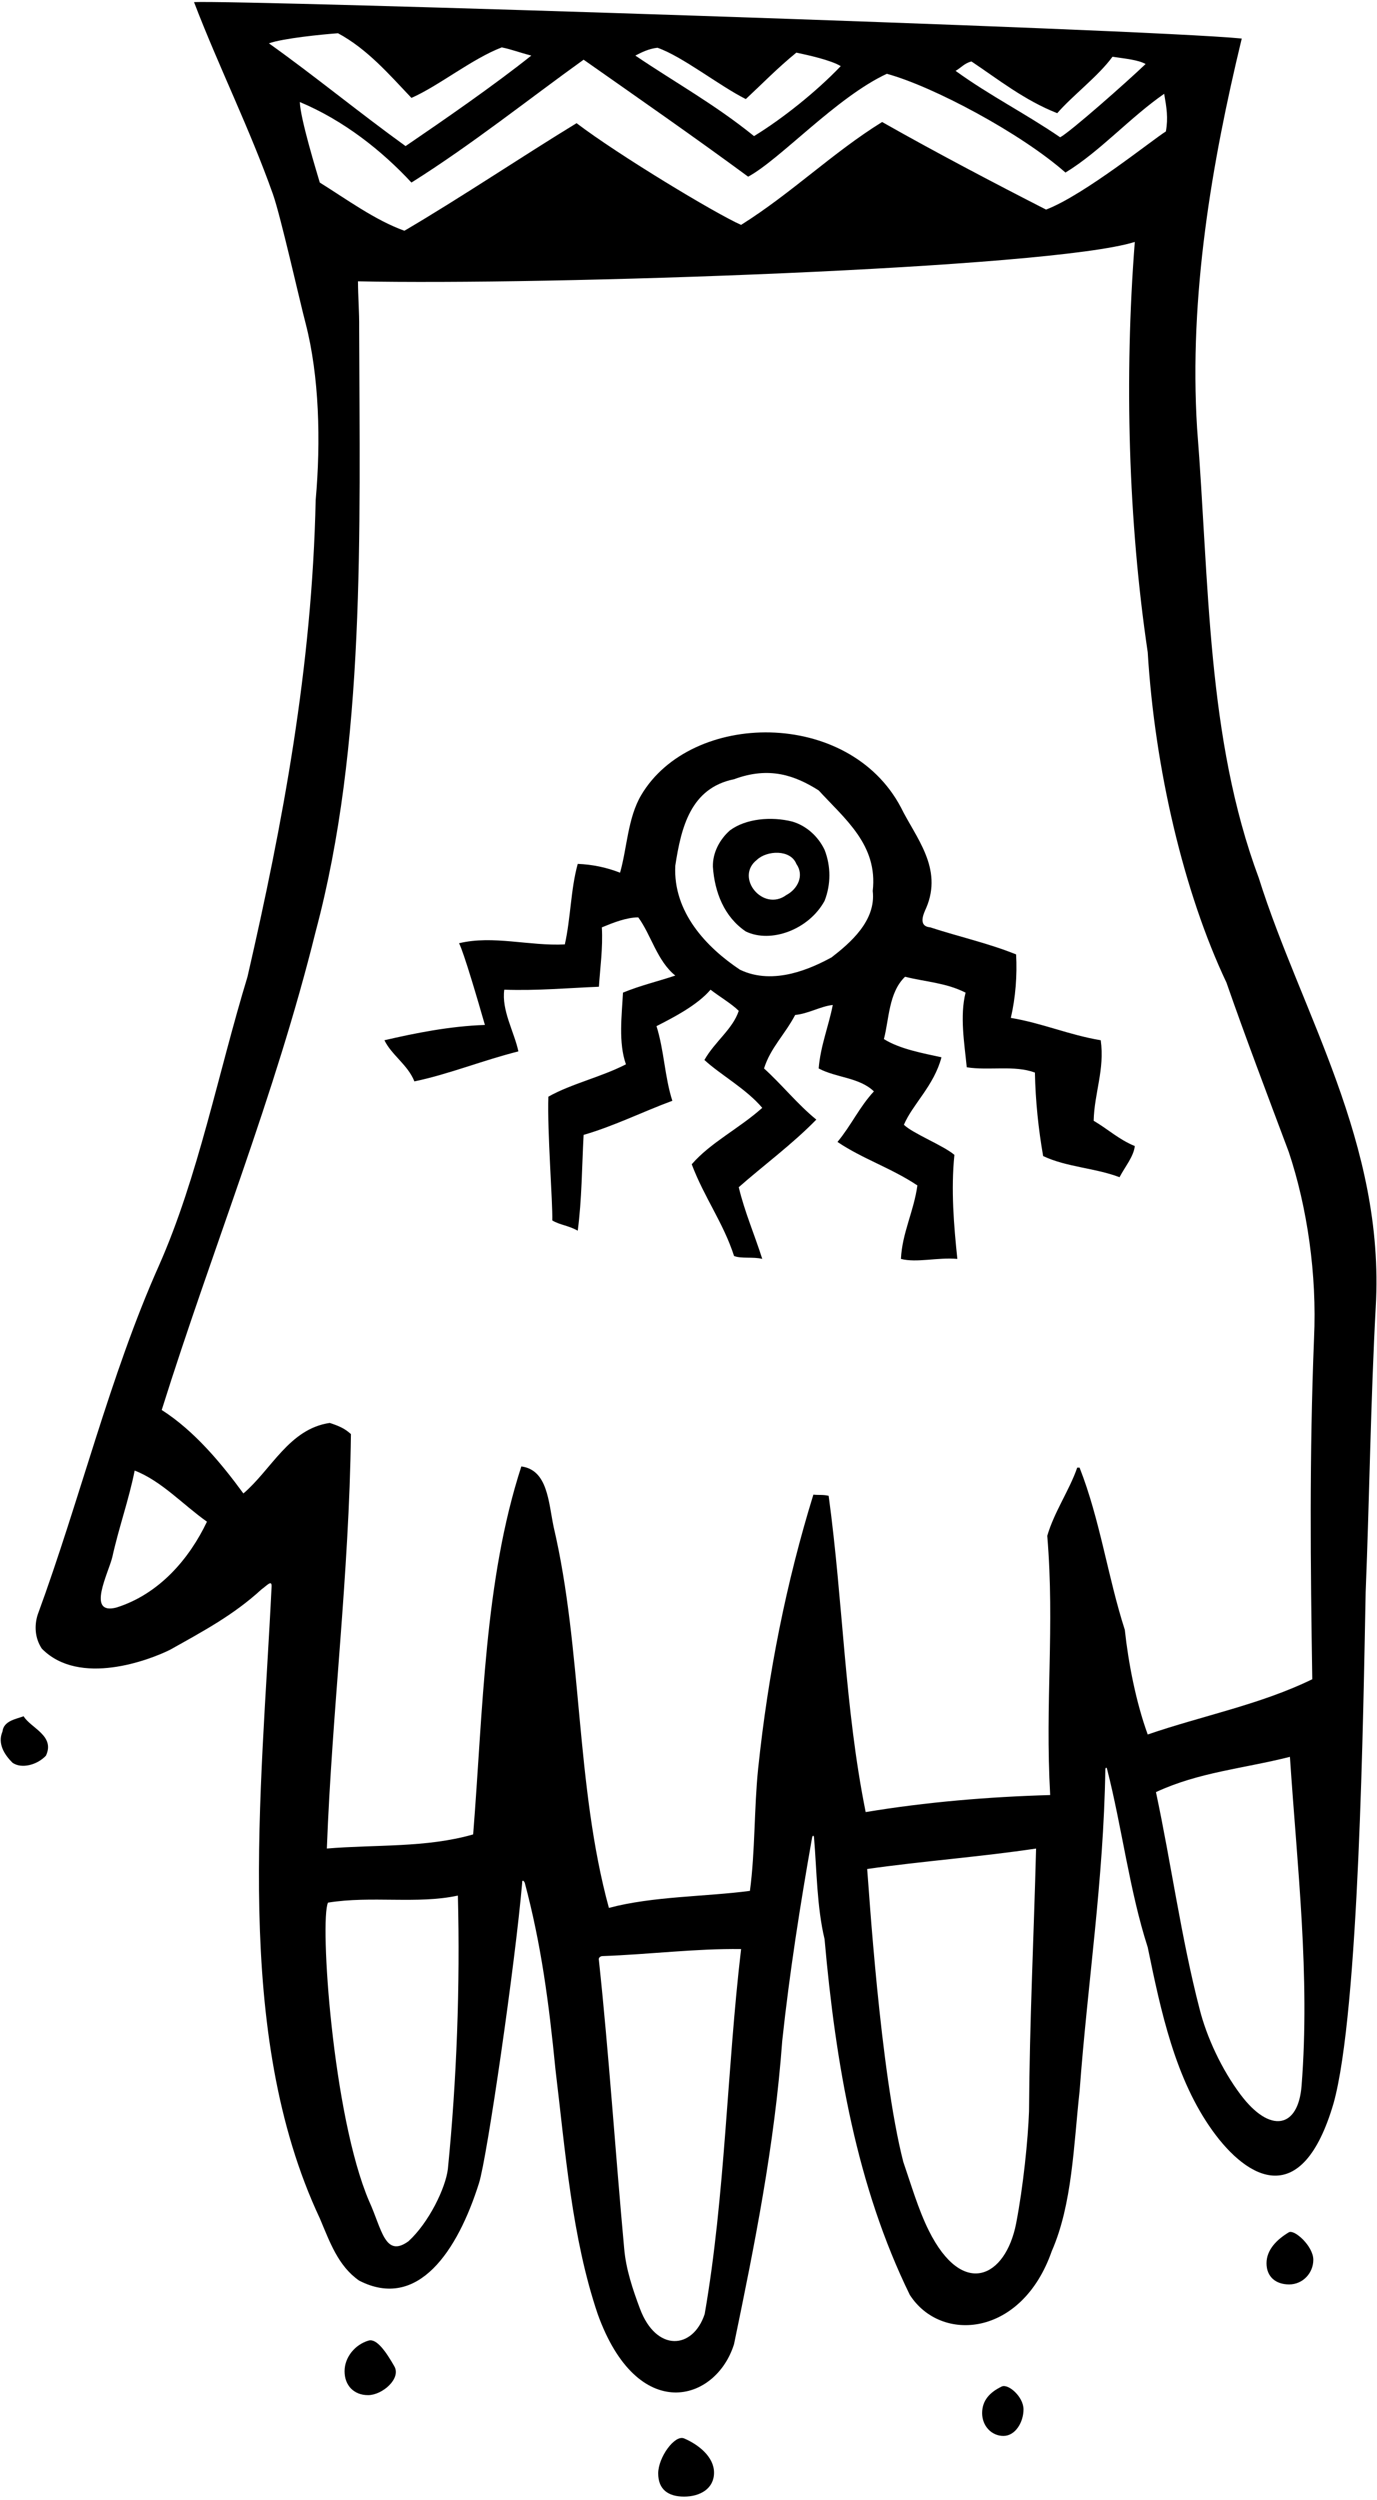 <?xml version="1.0" encoding="UTF-8"?>
<svg xmlns="http://www.w3.org/2000/svg" xmlns:xlink="http://www.w3.org/1999/xlink" width="389pt" height="706pt" viewBox="0 0 389 706" version="1.1">
<g id="surface1">
<path style=" stroke:none;fill-rule:nonzero;fill:rgb(0%,0%,0%);fill-opacity:1;" d="M 355.605 247.93 C 340.832 208.258 341.66 164.766 338.176 120.938 C 335.852 83.59 342.328 45.906 350.793 10.883 C 322.062 8.09 69.223 -0.004 54.812 0.59 C 61.691 18.602 70.551 36.328 77.129 54.91 C 79.281 60.992 84.785 85.488 86.355 91.391 C 90.172 106.164 90.668 124.59 89.176 141.191 C 88.18 188.336 79.879 232.492 69.918 275.816 C 61.621 303.043 55.977 332.426 44.855 357.488 C 31.074 388.367 22.609 423.391 10.656 455.93 C 9.672 458.988 9.828 462.566 11.82 465.555 C 22.445 476.348 42.25 468.742 48.008 465.887 C 57.469 460.578 65.938 456.094 73.902 448.789 C 75.395 447.746 76.797 446.02 76.727 447.961 C 73.902 506.559 65.77 574.121 90.34 626.41 C 93.16 633.051 95.484 639.855 101.461 644.008 C 118.102 652.547 129.328 635.516 135.324 616.449 C 137.598 609.305 145.586 554.23 147.516 531.625 C 147.449 530.887 147.91 530.879 148.254 531.699 C 152.898 549.129 155.078 565.656 156.902 584.246 C 159.727 607.652 161.551 631.891 168.855 653.469 C 180.133 684.797 202.289 678.305 207.367 661.934 C 213.18 633.879 218.82 605.828 220.98 576.277 C 223.062 556.91 226.066 537.855 229.406 518.953 C 229.527 518.254 229.902 518.176 229.957 518.844 C 230.762 528.508 230.758 538.398 232.934 547.562 C 236.086 583.086 242.07 617.477 257.012 648.023 C 265.785 661.715 288.656 659.953 297.129 635.66 C 302.926 622.453 303.297 605.801 304.977 590.555 C 307.254 559.836 311.758 531.18 312.254 499.766 C 312.266 499.102 312.59 498.934 312.742 499.527 C 316.918 515.848 319.105 534.023 324.23 549.883 C 327.961 568.012 331.988 587.031 342.559 601.711 C 352.461 615.457 367.82 624.285 376.715 593.984 C 383.969 568.031 385.117 483.336 385.797 449.621 C 386.879 422.504 387.219 395.391 388.641 369.109 C 391.297 322.797 367.559 285.945 355.605 247.93 Z M 274.434 17.355 C 281.902 22.336 289.371 28.312 298.668 31.965 C 302.984 26.984 310.289 21.504 314.273 16.027 C 318.121 16.598 321.543 16.91 323.629 18.078 C 318.121 23.344 302.32 37.273 299.496 38.77 C 289.539 31.965 279.578 26.984 269.949 20.012 C 271.445 19.18 272.441 17.852 274.434 17.355 Z M 185.734 13.484 C 192.805 15.949 203.152 24.195 210.688 27.98 C 215.336 23.664 219.484 19.348 224.965 14.863 C 228.273 15.562 234.672 16.961 237.508 18.672 C 230.699 25.812 221.145 33.457 213.012 38.438 C 201.922 29.461 190.77 23.332 179.48 15.695 C 181.375 14.723 183.258 13.77 185.734 13.484 Z M 75.969 12.242 C 79.91 10.82 91.004 9.719 95.484 9.387 C 103.785 13.867 109.926 21.008 116.234 27.648 C 123.887 24.301 133.34 16.598 141.746 13.383 C 144.754 14.004 146.012 14.629 150.098 15.695 C 139.473 24.16 125.531 33.789 114.574 41.258 C 101.461 31.797 88.582 21.203 75.969 12.242 Z M 84.695 28.809 C 96.977 33.953 107.77 42.422 116.234 51.551 C 133.164 40.926 149.602 27.812 164.871 16.855 C 180.477 27.812 196.246 38.77 211.352 49.891 C 220.387 45.027 236.254 27.48 250.527 20.84 C 263.547 24.379 288.375 37.605 300.992 48.73 C 310.785 42.754 319.086 33.289 328.879 26.484 C 329.555 30.395 330.047 33.293 329.355 37.121 C 325.426 39.57 306.305 55.035 295.516 59.188 C 280.242 51.387 264.141 42.918 249.199 34.453 C 235.258 43.086 223.637 54.539 209.359 63.504 C 202.23 60.383 174.664 43.75 162.879 34.785 C 147.109 44.414 130.344 55.703 114.242 65.164 C 105.941 62.176 97.809 56.199 90.34 51.551 C 89.508 48.73 84.859 33.621 84.695 28.809 Z M 32.902 453.938 C 24.301 456.188 30.66 444.164 31.738 439.66 C 33.566 431.359 36.387 423.559 38.047 415.258 C 45.684 418.246 51.66 424.887 58.465 429.699 C 53.484 440.156 45.02 450.117 32.902 453.938 Z M 126.527 612.469 C 125.871 617.934 121.098 627.688 115.402 632.887 C 108.703 637.758 107.828 629.285 104.281 621.598 C 93.914 597.391 90.285 542.195 92.66 537.27 C 104.945 535.277 117.895 537.766 129.348 535.277 C 130.012 560.676 129.016 587.398 126.527 612.469 Z M 199.066 653.469 C 195.715 663.531 185.379 664.191 180.793 651.953 C 178.766 646.539 176.812 640.762 176.324 634.879 C 173.836 607.82 172.012 579.93 169.188 553.535 C 169.031 552.988 169.355 552.539 170.02 552.375 C 183.797 551.879 196.41 550.215 209.359 550.383 C 205.375 584.078 204.879 620.102 199.066 653.469 Z M 290.699 596.199 C 290.418 604.137 289.055 617.551 287.062 627.824 C 284.078 643.195 271.949 649.074 262.383 629.879 C 259.398 623.887 257.324 616.691 255.176 610.473 C 248.609 584.84 245.414 532.637 244.977 527.777 C 259.914 525.617 277.254 524.32 292.691 521.996 C 292.027 547.727 290.867 570.301 290.699 596.199 Z M 367.691 589.004 C 366.758 600.941 358.836 602.648 350.453 591.48 C 345.117 584.375 340.844 575.191 338.84 567.148 C 333.695 547.23 330.871 526.312 326.555 506.062 C 338.676 500.414 351.289 499.422 364.402 496.102 C 366.449 527.074 370.133 557.902 367.691 589.004 Z M 371.211 377.906 C 369.883 411.441 370.215 441.816 370.715 474.188 C 356.105 481.328 339.672 484.48 324.23 489.793 C 320.91 480.66 318.754 469.539 317.758 460.242 C 312.945 445.305 310.785 429.203 304.977 414.43 C 304.809 414.43 304.48 414.43 304.312 414.43 C 302.152 420.734 297.84 426.879 295.848 433.684 C 298.004 459.746 295.184 480.496 296.676 506.891 C 279.246 507.387 261.484 508.883 244.551 511.703 C 238.574 481.988 238.242 452.941 234.094 422.395 C 232.527 422.012 231.273 422.23 229.777 422.062 C 222.141 446.797 216.996 472.527 214.176 499.422 C 213.012 510.711 213.344 522.828 211.852 533.949 C 199.398 535.609 184.461 535.441 172.012 538.762 C 162.547 504.066 164.539 465.887 156.406 431.195 C 154.922 424.027 154.715 415.102 147.277 414.098 C 136.816 446.301 136.484 482.652 133.664 518.012 C 120.383 521.828 106.109 520.836 92.332 521.996 C 93.824 482.652 98.637 444.805 99.137 404.965 C 97.309 403.305 95.68 402.652 93.16 401.812 C 81.707 403.473 76.727 414.926 68.758 421.73 C 62.449 413.102 54.812 403.969 45.684 398.16 C 59.961 352.676 77.723 309.352 89.176 263.035 C 103.285 210.246 101.625 150.652 101.461 92.555 C 101.512 88.176 101.148 83.93 101.129 79.438 C 153.781 80.613 296.746 75.84 320.578 68.316 C 317.594 106.664 318.754 147.336 324.23 184.188 C 326.223 217.055 334.41 252.008 346.477 277.477 C 351.789 292.75 358.098 309.352 364.07 325.285 C 369.27 340.816 372.062 359.898 371.211 377.906 "/>
<path style=" stroke:none;fill-rule:nonzero;fill:rgb(0%,0%,0%);fill-opacity:1;" d="M 310.953 293.746 C 301.988 292.254 294.52 288.934 285.555 287.438 C 286.883 281.793 287.379 275.32 287.047 269.512 C 279.246 266.355 270.945 264.531 262.812 261.875 C 259.16 261.543 260.984 257.891 261.648 256.395 C 266.465 245.109 258.66 236.477 254.512 228.012 C 239.762 200.047 195.281 200.652 181.141 224.523 C 177.32 230.996 177.156 239.465 175.164 246.438 C 171.348 244.941 167.363 244.113 163.211 243.945 C 161.219 251.086 161.219 259.383 159.559 266.688 C 149.434 267.188 139.309 264.031 129.68 266.355 C 131.008 268.848 135.211 283.238 136.984 289.43 C 127.023 289.762 117.23 291.754 108.598 293.746 C 110.59 297.895 115.238 300.719 117.062 305.367 C 126.691 303.375 136.484 299.391 146.445 296.898 C 145.285 291.422 141.633 285.281 142.461 279.469 C 151.594 279.801 160.887 278.973 169.188 278.641 C 169.52 273.492 170.352 267.684 170.02 261.875 C 173.188 260.562 176.988 259.051 180.309 259.051 C 183.961 264.031 185.621 271.336 190.77 275.484 C 185.789 277.145 180.809 278.309 175.992 280.301 C 175.66 286.773 174.664 294.41 176.824 300.551 C 169.688 304.203 161.387 306.031 154.91 309.684 C 154.578 319.641 156.164 339.469 156.023 344.637 C 158.344 346.004 160.41 345.965 163.211 347.531 C 164.375 338.73 164.375 329.602 164.871 320.473 C 173.504 317.98 181.805 313.832 189.938 310.844 C 187.781 304.203 187.613 296.566 185.457 289.762 C 190.309 287.305 197.074 283.785 200.727 279.469 C 203.051 281.297 206.703 283.453 208.695 285.445 C 207.004 290.602 201.922 294.129 198.996 299.32 C 203.477 303.469 210.738 307.41 215.336 312.836 C 208.863 318.645 200.727 322.629 195.414 328.773 C 198.902 338.066 204.379 345.371 207.367 354.668 C 209.359 355.496 212.848 354.836 215.336 355.496 C 213.18 348.691 210.355 342.219 208.695 335.246 C 215.668 329.105 223.801 323.129 230.609 316.156 C 225.297 311.84 220.812 306.195 215.836 301.715 C 217.66 295.902 221.645 292.254 224.633 286.609 C 228.285 286.277 231.938 284.117 235.258 283.785 C 234.094 289.762 231.77 295.406 231.273 301.715 C 236.254 304.371 242.727 304.203 246.875 308.188 C 242.727 312.672 240.566 317.648 236.586 322.465 C 243.723 327.277 251.691 329.77 259.16 334.746 C 258.164 342.051 254.844 348.195 254.512 355.496 C 258.992 356.66 264.805 355 270.449 355.496 C 269.453 346.035 268.621 335.91 269.617 326.117 C 266.559 323.492 257.797 320.043 255.352 317.613 C 257.805 311.824 263.859 306.578 265.965 298.559 C 260.652 297.398 254.18 296.234 249.699 293.414 C 251.191 287.77 251.027 280.301 255.676 275.816 C 261.648 277.312 267.129 277.477 272.773 280.301 C 271.113 286.941 272.441 294.574 273.105 301.383 C 279.41 302.379 286.551 300.719 292.359 302.875 C 292.527 311.012 293.355 318.812 294.684 326.449 C 301.324 329.602 309.293 329.77 316.266 332.426 C 317.926 329.27 320.246 326.613 320.578 323.625 C 316.098 321.801 312.945 318.812 308.961 316.488 C 309.125 308.688 312.113 302.047 310.953 293.746 Z M 234.926 270.34 C 229.52 273.277 218.656 278.473 209.027 273.824 C 199.566 267.52 190.105 257.559 190.77 244.445 C 192.43 233.652 195.086 222.531 207.367 220.043 C 217.379 216.316 224.641 219.016 231.273 223.195 C 238.742 231.328 248.039 238.633 246.543 251.582 C 247.539 260.047 240.07 266.355 234.926 270.34 "/>
<path style=" stroke:none;fill-rule:nonzero;fill:rgb(0%,0%,0%);fill-opacity:1;" d="M 223.801 231.992 C 217.824 230.5 210.688 231.164 206.207 234.484 C 203.383 236.973 201.297 240.699 201.391 244.777 C 201.891 251.914 204.547 258.887 210.688 263.035 C 217.773 266.445 228.469 262.543 232.934 254.402 C 234.758 249.758 234.758 244.609 232.934 239.961 C 231.105 236.145 227.785 233.156 223.801 231.992 Z M 222.141 252.742 C 215.539 257.609 207.477 247.734 213.844 242.785 C 216.664 240.129 223.305 239.797 224.965 243.945 C 227.289 247.266 225.297 251.086 222.141 252.742 "/>
<path style=" stroke:none;fill-rule:nonzero;fill:rgb(0%,0%,0%);fill-opacity:1;" d="M 6.676 484.645 C 4.352 485.477 1.031 485.973 0.699 488.961 C -0.797 492.449 1.363 495.602 3.52 497.762 C 6.039 499.555 10.492 498.426 12.98 495.77 C 15.637 490.125 8.664 487.965 6.676 484.645 "/>
<path style=" stroke:none;fill-rule:nonzero;fill:rgb(0%,0%,0%);fill-opacity:1;" d="M 282.977 673.914 C 279.586 675.551 277.449 677.863 277.449 681.43 C 277.449 684.996 280.062 687.863 283.469 687.863 C 286.871 687.863 289.141 683.934 289.141 680.371 C 289.141 676.805 284.816 673.027 282.977 673.914 "/>
<path style=" stroke:none;fill-rule:nonzero;fill:rgb(0%,0%,0%);fill-opacity:1;" d="M 364.102 630.363 C 360.789 632.336 357.789 635.25 357.789 639.098 C 357.789 642.949 360.418 645.086 364.188 645.086 C 367.953 645.086 371.008 641.965 371.008 638.117 C 371.008 634.266 365.637 629.453 364.102 630.363 "/>
<path style=" stroke:none;fill-rule:nonzero;fill:rgb(0%,0%,0%);fill-opacity:1;" d="M 193.258 688.57 C 190.609 687.449 185.941 693.906 185.941 698.445 C 185.941 702.984 188.762 705 193.258 705 C 197.754 705 201.715 702.773 201.715 698.238 C 201.715 693.699 197.199 690.238 193.258 688.57 "/>
<path style=" stroke:none;fill-rule:nonzero;fill:rgb(0%,0%,0%);fill-opacity:1;" d="M 104.137 660.938 C 100.352 662.031 97.34 665.59 97.34 669.602 C 97.34 673.613 99.969 676.348 103.98 676.348 C 107.992 676.348 113.395 671.68 111.398 668.203 C 109.168 664.312 106.469 660.266 104.137 660.938 "/>
</g>
</svg>
